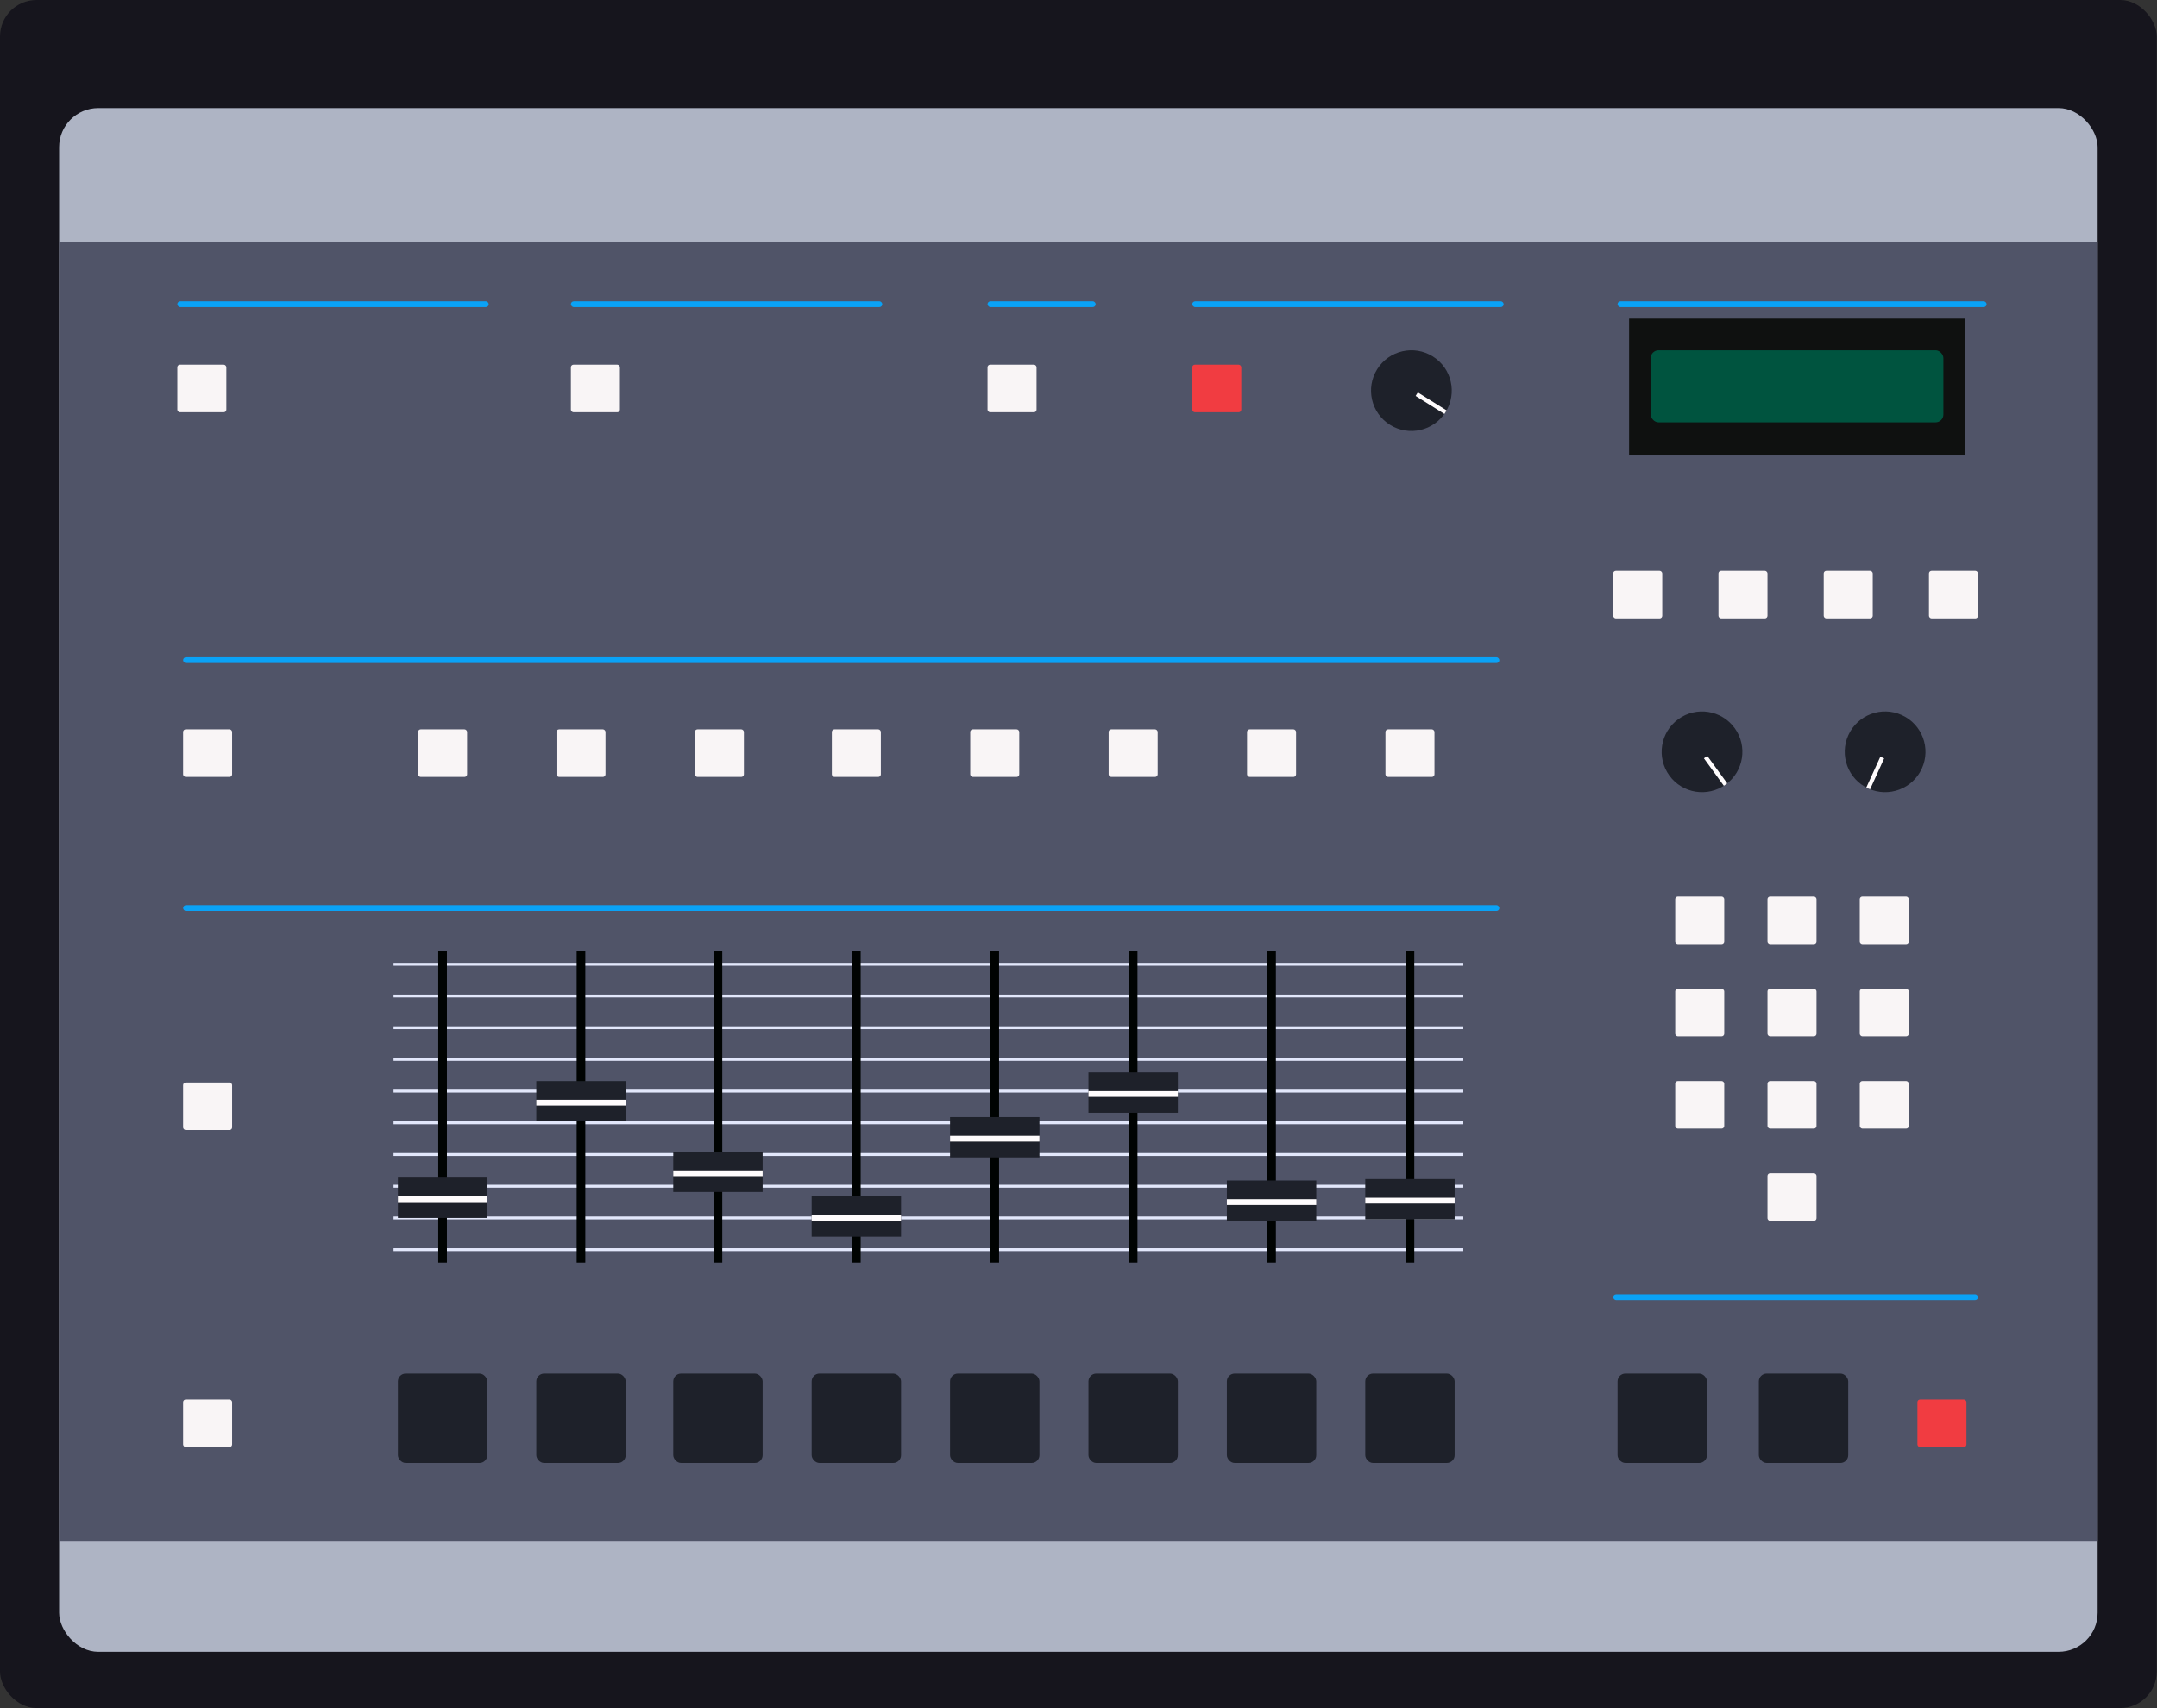 <svg width="827" height="655" viewBox="0 0 827 655" fill="none" xmlns="http://www.w3.org/2000/svg">
<rect x="0" y="0" width="827" height="655" fill="#333333" stroke="none"/>
<g id="SP1200">
<g id="body">
<rect id="body_2" width="826.903" height="655" rx="14" fill="#16151D"/>
<rect id="Rectangle 1" x="22.663" y="41.456" width="781.578" height="591.987" rx="15" fill="#AEB4C4"/>
<rect id="Rectangle 2" x="22.663" y="92.861" width="781.578" height="498.021" fill="#505468"/>
</g>
<g id="blue-lines">
<rect id="Rectangle 3" x="67.987" y="115.523" width="119.392" height="2.211" rx="1.105" fill="#0AA2F6"/>
<rect id="Rectangle 4" x="218.886" y="115.523" width="119.392" height="2.211" rx="1.105" fill="#0AA2F6"/>
<rect id="Rectangle 5" x="457.118" y="115.523" width="119.392" height="2.211" rx="1.105" fill="#0AA2F6"/>
<rect id="Rectangle 9" x="620.177" y="115.523" width="141.502" height="2.211" rx="1.105" fill="#0AA2F6"/>
<rect id="Rectangle 10" x="618.519" y="496.363" width="139.844" height="2.211" rx="1.105" fill="#0AA2F6"/>
<rect id="Rectangle 6" x="378.629" y="115.523" width="41.456" height="2.211" rx="1.105" fill="#0AA2F6"/>
<rect id="Rectangle 7" x="70.198" y="252.051" width="504.654" height="2.211" rx="1.105" fill="#0AA2F6"/>
<rect id="Rectangle 8" x="70.198" y="347.122" width="504.654" height="2.211" rx="1.105" fill="#0AA2F6"/>
</g>
<g id="white-lines">
<rect id="Rectangle 11" x="150.899" y="369.232" width="410.135" height="1.105" fill="#E2E7FB"/>
<rect id="Rectangle 12" x="150.899" y="381.392" width="410.135" height="1.105" fill="#E2E7FB"/>
<rect id="Rectangle 13" x="150.899" y="393.553" width="410.135" height="1.105" fill="#E2E7FB"/>
<rect id="Rectangle 14" x="150.899" y="405.713" width="410.135" height="1.105" fill="#E2E7FB"/>
<rect id="Rectangle 15" x="150.899" y="417.873" width="410.135" height="1.105" fill="#E2E7FB"/>
<rect id="Rectangle 16" x="150.899" y="430.034" width="410.135" height="1.105" fill="#E2E7FB"/>
<rect id="Rectangle 17" x="150.899" y="442.194" width="410.135" height="1.105" fill="#E2E7FB"/>
<rect id="Rectangle 18" x="150.899" y="454.354" width="410.135" height="1.105" fill="#E2E7FB"/>
<rect id="Rectangle 19" x="150.899" y="466.515" width="410.135" height="1.105" fill="#E2E7FB"/>
<rect id="Rectangle 20" x="150.899" y="478.675" width="410.135" height="1.105" fill="#E2E7FB"/>
</g>
<g id="slider-paths">
<rect id="Rectangle 21" x="168.034" y="364.81" width="3.316" height="119.392" fill="#000302"/>
<rect id="Rectangle 22" x="221.097" y="364.81" width="3.316" height="119.392" fill="#000302"/>
<rect id="Rectangle 23" x="273.608" y="364.81" width="3.316" height="119.392" fill="#000302"/>
<rect id="Rectangle 24" x="326.671" y="364.81" width="3.316" height="119.392" fill="#000302"/>
<rect id="Rectangle 25" x="379.734" y="364.81" width="3.316" height="119.392" fill="#000302"/>
<rect id="Rectangle 26" x="432.797" y="364.81" width="3.316" height="119.392" fill="#000302"/>
<rect id="Rectangle 27" x="485.861" y="364.81" width="3.316" height="119.392" fill="#000302"/>
<rect id="Rectangle 28" x="538.924" y="364.81" width="3.316" height="119.392" fill="#000302"/>
</g>
<g id="sliders">
<rect id="Rectangle 29" x="364.257" y="428.376" width="34.27" height="15.477" fill="#1E212A"/>
<rect id="Rectangle 37" x="311.194" y="458.776" width="34.27" height="15.477" fill="#1E212A"/>
<rect id="Rectangle 39" x="258.131" y="441.641" width="34.27" height="15.477" fill="#1E212A"/>
<rect id="Rectangle 41" x="205.62" y="414.557" width="34.27" height="15.477" fill="#1E212A"/>
<rect id="Rectangle 43" x="152.557" y="451.591" width="34.27" height="15.477" fill="#1E212A"/>
<rect id="Rectangle 31" x="417.321" y="411.241" width="34.27" height="15.477" fill="#1E212A"/>
<rect id="Rectangle 33" x="470.384" y="452.696" width="34.27" height="15.477" fill="#1E212A"/>
<rect id="Rectangle 35" x="523.447" y="452.143" width="34.27" height="15.477" fill="#1E212A"/>
<rect id="Rectangle 30" x="364.257" y="435.561" width="34.27" height="2.211" fill="#FFFCFD"/>
<rect id="Rectangle 38" x="311.194" y="465.962" width="34.27" height="2.211" fill="#FFFCFD"/>
<rect id="Rectangle 40" x="258.131" y="448.827" width="34.27" height="2.211" fill="#FFFCFD"/>
<rect id="Rectangle 42" x="205.62" y="421.743" width="34.27" height="2.211" fill="#FFFCFD"/>
<rect id="Rectangle 44" x="152.557" y="458.776" width="34.27" height="2.211" fill="#FFFCFD"/>
<rect id="Rectangle 32" x="417.321" y="418.426" width="34.27" height="2.211" fill="#FFFCFD"/>
<rect id="Rectangle 34" x="470.384" y="459.882" width="34.27" height="2.211" fill="#FFFCFD"/>
<rect id="Rectangle 36" x="523.447" y="459.329" width="34.27" height="2.211" fill="#FFFCFD"/>
</g>
<g id="small-buttons">
<rect id="Rectangle 45" x="658.869" y="218.886" width="18.793" height="18.241" rx="1" fill="#F9F5F6"/>
<rect id="Rectangle 48" x="618.519" y="218.886" width="18.793" height="18.241" rx="1" fill="#F9F5F6"/>
<rect id="Rectangle 46" x="699.219" y="218.886" width="18.793" height="18.241" rx="1" fill="#F9F5F6"/>
<rect id="Rectangle 47" x="739.57" y="218.886" width="18.793" height="18.241" rx="1" fill="#F9F5F6"/>
<rect id="Rectangle 49" x="642.287" y="343.806" width="18.793" height="18.241" rx="1" fill="#F9F5F6"/>
<rect id="Rectangle 52" x="642.287" y="379.181" width="18.793" height="18.241" rx="1" fill="#F9F5F6"/>
<rect id="Rectangle 55" x="642.287" y="414.557" width="18.793" height="18.241" rx="1" fill="#F9F5F6"/>
<rect id="Rectangle 50" x="677.663" y="343.806" width="18.793" height="18.241" rx="1" fill="#F9F5F6"/>
<rect id="Rectangle 53" x="677.663" y="379.181" width="18.793" height="18.241" rx="1" fill="#F9F5F6"/>
<rect id="Rectangle 56" x="677.663" y="414.557" width="18.793" height="18.241" rx="1" fill="#F9F5F6"/>
<rect id="Rectangle 58" x="677.663" y="449.932" width="18.793" height="18.241" rx="1" fill="#F9F5F6"/>
<rect id="Rectangle 51" x="713.038" y="343.806" width="18.793" height="18.241" rx="1" fill="#F9F5F6"/>
<rect id="Rectangle 54" x="713.038" y="379.181" width="18.793" height="18.241" rx="1" fill="#F9F5F6"/>
<rect id="Rectangle 57" x="713.038" y="414.557" width="18.793" height="18.241" rx="1" fill="#F9F5F6"/>
<rect id="Rectangle 59" x="67.987" y="139.844" width="18.793" height="18.241" rx="1" fill="#F9F5F6"/>
<rect id="Rectangle 60" x="218.886" y="139.844" width="18.793" height="18.241" rx="1" fill="#F9F5F6"/>
<rect id="Rectangle 61" x="378.629" y="139.844" width="18.793" height="18.241" rx="1" fill="#F9F5F6"/>
<rect id="Rectangle 62" x="457.118" y="139.844" width="18.793" height="18.241" rx="1" fill="#F13C41"/>
<rect id="Rectangle 74" x="735.148" y="536.713" width="18.793" height="18.241" rx="1" fill="#F13C41"/>
<rect id="Rectangle 63" x="70.198" y="279.688" width="18.793" height="18.241" rx="1" fill="#F9F5F6"/>
<rect id="Rectangle 64" x="160.295" y="279.688" width="18.793" height="18.241" rx="1" fill="#F9F5F6"/>
<rect id="Rectangle 65" x="213.359" y="279.688" width="18.793" height="18.241" rx="1" fill="#F9F5F6"/>
<rect id="Rectangle 66" x="266.422" y="279.688" width="18.793" height="18.241" rx="1" fill="#F9F5F6"/>
<rect id="Rectangle 67" x="318.933" y="279.688" width="18.793" height="18.241" rx="1" fill="#F9F5F6"/>
<rect id="Rectangle 68" x="371.996" y="279.688" width="18.793" height="18.241" rx="1" fill="#F9F5F6"/>
<rect id="Rectangle 69" x="425.059" y="279.688" width="18.793" height="18.241" rx="1" fill="#F9F5F6"/>
<rect id="Rectangle 70" x="478.122" y="279.688" width="18.793" height="18.241" rx="1" fill="#F9F5F6"/>
<rect id="Rectangle 71" x="531.186" y="279.688" width="18.793" height="18.241" rx="1" fill="#F9F5F6"/>
<rect id="Rectangle 72" x="70.198" y="415.11" width="18.793" height="18.241" rx="1" fill="#F9F5F6"/>
<rect id="Rectangle 73" x="70.198" y="536.713" width="18.793" height="18.241" rx="1" fill="#F9F5F6"/>
</g>
<g id="screen">
<rect id="Rectangle 75" x="624.599" y="122.156" width="128.789" height="52.511" fill="#0F1110"/>
<rect id="Rectangle 76" x="632.89" y="134.316" width="112.207" height="27.637" rx="3" fill="#00543F"/>
</g>

<!-- MAIN BUTTONS -->

<g id="big-buttons">
<rect id="6" x="417.321" y="526.764" width="34.27" height="34.27" rx="3" fill="#1E212A"/>
<rect id="5" x="364.257" y="526.764" width="34.27" height="34.27" rx="3" fill="#1E212A"/>
<rect id="4" x="311.194" y="526.764" width="34.27" height="34.27" rx="3" fill="#1E212A"/>
<rect id="3" x="258.131" y="526.764" width="34.27" height="34.27" rx="3" fill="#1E212A"/>
<rect id="2" x="205.62" y="526.764" width="34.27" height="34.27" rx="3" fill="#1E212A"/>
<rect id="1" x="152.557" y="526.764" width="34.27" height="34.27" rx="3" fill="#1E212A"/>
<rect id="7" x="470.384" y="526.764" width="34.27" height="34.27" rx="3" fill="#1E212A"/>
<rect id="8" x="523.447" y="526.764" width="34.27" height="34.27" rx="3" fill="#1E212A"/>
<rect id="Rectangle 85" x="620.177" y="526.764" width="34.27" height="34.27" rx="3" fill="#1E212A"/>
<rect id="Rectangle 86" x="674.346" y="526.764" width="34.27" height="34.27" rx="3" fill="#1E212A"/>
</g>

<g id="knobs">
<g id="Group 1">
<circle id="Ellipse 1" cx="541.135" cy="149.793" r="15.477" transform="rotate(-58 541.135 149.793)" fill="#1E212A"/>
<rect id="Rectangle 87" x="542.747" y="151.841" width="1.596" height="13.025" transform="rotate(-58 542.747 151.841)" fill="#FFFCFD"/>
</g>
<g id="Group 2">
<circle id="Ellipse 1_2" cx="652.559" cy="288.301" r="15.477" transform="rotate(-36 652.559 288.301)" fill="#1E212A"/>
<rect id="Rectangle 87_2" x="653.285" y="290.804" width="1.596" height="13.025" transform="rotate(-36 653.285 290.804)" fill="#FFFCFD"/>
</g>
<g id="Group 3">
<circle id="Ellipse 1_3" cx="722.757" cy="288.301" r="15.477" transform="rotate(24.5 722.757 288.301)" fill="#1E212A"/>
<rect id="Rectangle 87_3" x="720.937" y="290.166" width="1.596" height="13.025" transform="rotate(24.5 720.937 290.166)" fill="#FFFCFD"/>
</g>
</g>
</g>
</svg>
